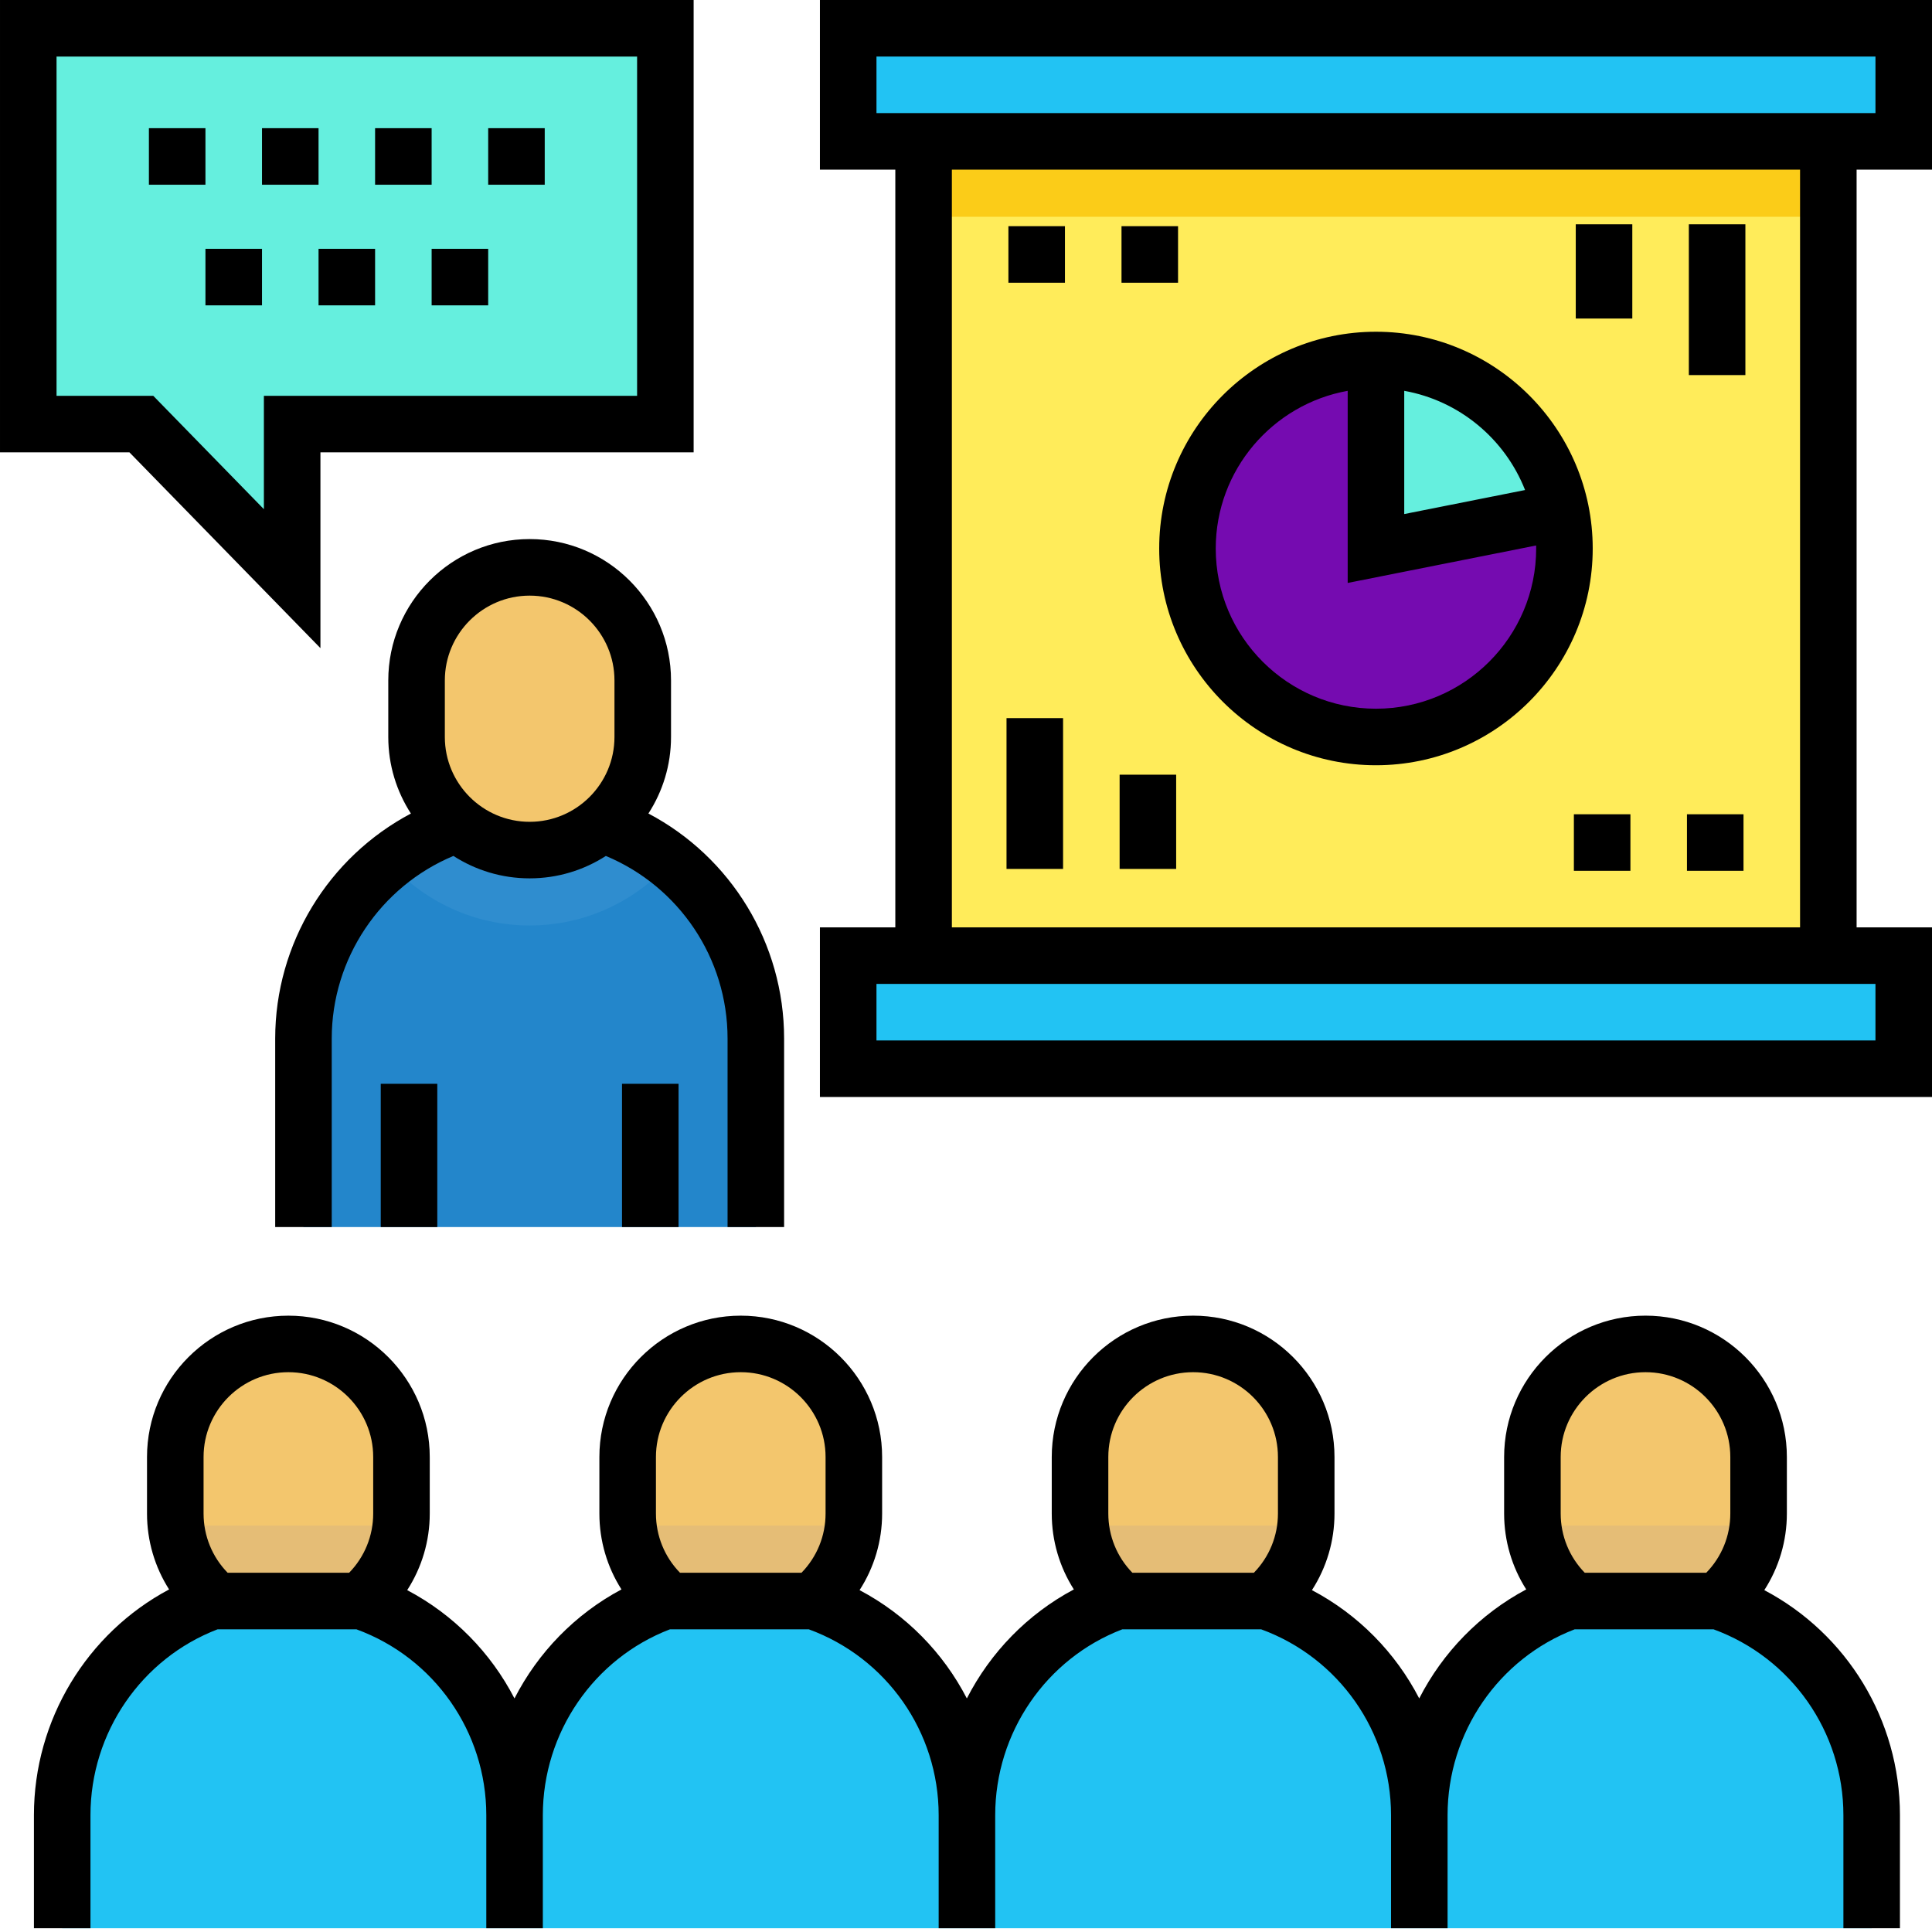 <?xml version="1.0"?>
<svg xmlns="http://www.w3.org/2000/svg" viewBox="0 0 512 512" width="512px" height="512px" class=""><g><path d="m159.684 218.492-39.43.266c-23.211 8.266-39.832 30.426-39.832 56.473v49.953h119.883v-49.953c0-26.34-17-48.699-40.621-56.738zm0 0" fill="#40a2e7" data-original="#40A2E7" class="" data-old_color="#40a2e7" style="fill:#2386CB"/><path d="m417.078 424.289h37.992c6.699-5.496 10.973-13.84 10.973-23.18v-14.988c0-16.551-13.414-29.969-29.969-29.969-16.555 0-29.973 13.418-29.973 29.969v14.988c0 9.34 4.277 17.684 10.977 23.18zm0 0" fill="#ecce93" data-original="#ECCE93" class="active-path" data-old_color="#ecce93" style="fill:#F3C66D"/><path d="m297.195 424.289h37.992c6.699-5.496 10.973-13.84 10.973-23.18v-14.988c0-16.551-13.418-29.969-29.969-29.969-16.555 0-29.973 13.418-29.973 29.969v14.988c0 9.34 4.277 17.684 10.977 23.18zm0 0" fill="#ecce93" data-original="#ECCE93" class="active-path" data-old_color="#ecce93" style="fill:#F3C66D"/><path d="m177.312 424.289h37.992c6.699-5.496 10.973-13.84 10.973-23.18v-14.988c0-16.551-13.418-29.969-29.969-29.969-16.555 0-29.973 13.418-29.973 29.969v14.988c0 9.34 4.277 17.684 10.977 23.18zm0 0" fill="#ecce93" data-original="#ECCE93" class="active-path" data-old_color="#ecce93" style="fill:#F3C66D"/><path d="m57.43 424.289h37.988c6.703-5.496 10.977-13.84 10.977-23.18v-14.988c0-16.551-13.418-29.969-29.969-29.969-16.555 0-29.973 13.418-29.973 29.969v14.988c0 9.34 4.277 17.684 10.977 23.18zm0 0" fill="#ecce93" data-original="#ECCE93" class="active-path" data-old_color="#ecce93" style="fill:#F3C66D"/><path d="m177.746 228.391c-5.352-4.273-11.445-7.648-18.062-9.898l-39.43.266c-6.316 2.25-12.137 5.531-17.27 9.633 9.156 10.336 22.516 16.871 37.379 16.871s28.223-6.535 37.383-16.871zm0 0" fill="#168de2" data-original="#168DE2" class="" data-old_color="#168de2" style="fill:#2F8DCF"/><path d="m140.363 225.281c-16.555 0-29.973-13.418-29.973-29.973v-14.984c0-16.555 13.418-29.973 29.973-29.973 16.551 0 29.969 13.418 29.969 29.973v14.984c0 16.555-13.418 29.973-29.969 29.973zm0 0" fill="#ecce93" data-original="#ECCE93" class="active-path" data-old_color="#ecce93" style="fill:#F3C66D"/><path d="m417.078 424.289h37.992c5.316-4.363 9.098-10.523 10.438-17.551-1.211-.48-2.434-.941-3.672-1.363l-3.133-1.066h-46.191l-3.25 1.16c-.902.32-1.789.66-2.672 1.008 1.293 7.137 5.105 13.395 10.488 17.812zm0 0" fill="#e5bd76" data-original="#E5BD76" class=""/><path d="m455.395 424.289h-39.43c-23.211 8.266-39.832 30.691-39.832 56.742v29.969h119.883v-29.969c0-26.344-17-48.699-40.621-56.742zm0 0" fill="#77959e" data-original="#77959E" class="" data-old_color="#77959e" style="fill:#22C3F3"/><path d="m297.195 424.289h37.992c5.316-4.363 9.098-10.523 10.438-17.551-1.211-.48-2.434-.941-3.676-1.363l-3.129-1.066h-46.191l-3.25 1.16c-.902.32-1.789.66-2.672 1.008 1.293 7.137 5.105 13.395 10.488 17.812zm0 0" fill="#e5bd76" data-original="#E5BD76" class=""/><path d="m335.512 424.289h-39.43c-23.211 8.266-39.832 30.691-39.832 56.742v29.969h119.883v-29.969c0-26.344-17-48.699-40.621-56.742zm0 0" fill="#77959e" data-original="#77959E" class="" data-old_color="#77959e" style="fill:#22C3F3"/><path d="m177.312 424.289h37.992c5.316-4.363 9.098-10.523 10.438-17.551-1.211-.48-2.434-.941-3.676-1.363l-3.129-1.066h-46.191l-3.25 1.16c-.902.32-1.789.66-2.672 1.008 1.293 7.137 5.105 13.395 10.488 17.812zm0 0" fill="#e5bd76" data-original="#E5BD76" class=""/><path d="m215.629 424.289h-39.43c-23.211 8.266-39.832 30.691-39.832 56.742v29.969h119.883v-29.969c0-26.344-17-48.699-40.621-56.742zm0 0" fill="#77959e" data-original="#77959E" class="" data-old_color="#77959e" style="fill:#22C3F3"/><path d="m57.43 424.289h37.988c5.32-4.363 9.102-10.523 10.441-17.551-1.211-.48-2.434-.941-3.676-1.363l-3.129-1.066h-46.191l-3.25 1.16c-.902.32-1.789.66-2.672 1.008 1.293 7.137 5.105 13.395 10.488 17.812zm0 0" fill="#e5bd76" data-original="#E5BD76" class=""/><path d="m95.746 424.289h-39.43c-23.211 8.266-39.832 30.691-39.832 56.742v29.969h119.883v-29.969c0-26.344-17-48.699-40.621-56.742zm0 0" fill="#77959e" data-original="#77959E" class="" data-old_color="#77959e" style="fill:#22C3F3"/><path d="m244.762 37.465h239.766v215.789h-239.766zm0 0" fill="#ffcb5a" data-original="#FFCB5A" class="" data-old_color="#ffcb5a" style="fill:#FFEC5A"/><path d="m176.328 7.492h-168.836v104.898h29.973l39.961 40.961v-40.961h98.902zm0 0" fill="#00ddc2" data-original="#00DDC2" class="" data-old_color="#00ddc2" style="fill:#65EFDE"/><path d="m224.781 7.492h279.727v29.973h-279.727zm0 0" fill="#77959e" data-original="#77959E" class="" data-old_color="#77959e" style="fill:#22C3F3"/><path d="m224.781 253.254h279.727v29.969h-279.727zm0 0" fill="#77959e" data-original="#77959E" class="" data-old_color="#77959e" style="fill:#22C3F3"/><path d="m413.641 135.621c-4.531-22.926-24.742-40.215-48.996-40.215v49.953zm0 0" fill="#00ddc2" data-original="#00DDC2" class="" data-old_color="#00ddc2" style="fill:#65EFDE"/><path d="m364.645 145.359v-49.953c-27.586 0-49.953 22.363-49.953 49.953 0 27.586 22.367 49.949 49.953 49.949 27.586 0 49.949-22.363 49.949-49.949 0-3.336-.332-6.59-.953-9.738zm0 0" fill="#a477bd" data-original="#A477BD" class="" data-old_color="#a477bd" style="fill:#750BB0"/><path d="m244.762 37.465h239.766v19.98h-239.766zm0 0" fill="#fba61f" data-original="#FBA61F" class="" data-old_color="#fba61f" style="fill:#FBCC18"/><path d="m100.902 287.219h14.984v37.965h-14.984zm0 0" data-original="#000000" class="" style="fill:#000000"/><path d="m164.84 287.219h14.984v37.965h-14.984zm0 0" data-original="#000000" class="" style="fill:#000000"/><path d="m177.828 195.309v-14.984c0-20.656-16.809-37.465-37.465-37.465s-37.465 16.809-37.465 37.465v14.984c0 7.473 2.211 14.438 5.996 20.289-21.84 11.543-35.965 34.438-35.965 59.633v49.953h14.984v-49.953c0-21.195 12.848-40.297 32.246-48.398 5.836 3.754 12.766 5.941 20.203 5.941 7.434 0 14.363-2.188 20.195-5.938 19.426 8.098 32.254 27.117 32.254 48.395v49.953h14.984v-49.953c0-25.293-14.094-48.113-35.961-59.641 3.785-5.848 5.992-12.809 5.992-20.281zm-14.988 0c0 12.395-10.082 22.48-22.477 22.48s-22.477-10.086-22.477-22.48v-14.984c0-12.395 10.082-22.477 22.477-22.477s22.477 10.082 22.477 22.477zm0 0" data-original="#000000" class="" style="fill:#000000"/><path d="m467.562 421.398c3.859-5.977 5.977-12.984 5.977-20.289v-14.988c0-20.656-16.809-37.461-37.465-37.461s-37.465 16.805-37.465 37.461v14.988c0 7.23 2.07 14.164 5.855 20.102-12.293 6.547-22.125 16.715-28.355 28.887-6.25-12.102-16.102-22.199-28.43-28.699 3.859-5.977 5.977-12.984 5.977-20.289v-14.988c0-20.656-16.809-37.461-37.465-37.461s-37.465 16.805-37.465 37.461v14.988c0 7.23 2.07 14.164 5.855 20.102-12.293 6.547-22.125 16.715-28.355 28.887-6.25-12.102-16.102-22.199-28.43-28.699 3.859-5.977 5.977-12.984 5.977-20.289v-14.988c0-20.656-16.809-37.461-37.465-37.461s-37.465 16.805-37.465 37.461v14.988c0 7.23 2.07 14.164 5.852 20.102-12.289 6.547-22.121 16.715-28.352 28.887-6.25-12.102-16.102-22.199-28.43-28.699 3.859-5.977 5.977-12.984 5.977-20.289v-14.988c0-20.656-16.809-37.461-37.465-37.461-20.66 0-37.465 16.805-37.465 37.461v14.988c0 7.23 2.07 14.164 5.852 20.102-21.758 11.586-35.82 34.539-35.82 59.82v29.969h14.984v-29.969c0-21.871 13.48-41.504 33.68-49.25h36.809c20.629 7.551 34.41 27.191 34.41 49.25v29.969h14.984v-29.969c0-21.871 13.48-41.504 33.68-49.25h36.809c20.633 7.551 34.41 27.191 34.41 49.25v29.969h14.984v-29.969c0-21.871 13.48-41.504 33.68-49.25h36.809c20.633 7.551 34.41 27.191 34.41 49.25v29.969h14.984v-29.969c0-21.871 13.48-41.504 33.68-49.25h36.809c20.633 7.551 34.41 27.191 34.41 49.25v29.969h14.984v-29.969c0-25.289-14.086-48.105-35.945-59.633zm-368.66-20.289c0 5.914-2.297 11.504-6.379 15.688h-32.195c-4.082-4.184-6.379-9.773-6.379-15.688v-14.988c0-12.395 10.082-22.477 22.477-22.477s22.477 10.082 22.477 22.477zm119.883 0c0 5.914-2.297 11.504-6.379 15.688h-32.195c-4.082-4.184-6.379-9.773-6.379-15.688v-14.988c0-12.395 10.082-22.477 22.477-22.477 12.395 0 22.477 10.082 22.477 22.477zm119.883 0c0 5.914-2.297 11.504-6.379 15.688h-32.195c-4.082-4.184-6.379-9.773-6.379-15.688v-14.988c0-12.395 10.082-22.477 22.477-22.477 12.395 0 22.477 10.082 22.477 22.477zm119.883 0c0 5.914-2.297 11.504-6.379 15.688h-32.195c-4.082-4.184-6.379-9.773-6.379-15.688v-14.988c0-12.395 10.082-22.477 22.477-22.477s22.477 10.082 22.477 22.477zm0 0" data-original="#000000" class="" style="fill:#000000"/><path d="m84.918 171.762v-51.879h98.902v-119.883h-183.82v119.883h34.305zm-69.934-156.777h153.852v89.914h-98.902v30.043l-29.312-30.043h-25.637zm0 0" data-original="#000000" class="" style="fill:#000000"/><path d="m512 44.957v-44.957h-294.711v44.957h19.98v200.805h-19.98v44.953h294.711v-44.953h-19.98v-200.805zm-14.984 215.789v14.984h-264.742v-14.984zm-244.762-14.984v-200.805h224.781v200.805zm-19.98-215.789v-14.988h264.742v14.988zm0 0" data-original="#000000" class="" style="fill:#000000"/><path d="m364.645 87.914c-31.676 0-57.445 25.77-57.445 57.445 0 31.672 25.77 57.441 57.445 57.441s57.441-25.77 57.441-57.441c0-31.676-25.766-57.445-57.441-57.445zm7.492 15.66c14.645 2.621 26.703 12.766 32.023 26.289l-32.023 6.367zm34.965 41.785c0 23.41-19.047 42.457-42.457 42.457-23.414 0-42.461-19.047-42.461-42.457 0-20.855 15.117-38.234 34.969-41.785v50.914l49.93-9.93c.004.27.02.531.02.801zm0 0" data-original="#000000" class="" style="fill:#000000"/><g fill="#fff"><path d="m312.195 74.926h-14.984v-14.984h14.984zm-29.973 0h-14.984v-14.984h14.984zm0 0" data-original="#000000" class="" style="fill:#000000"/><path d="m462.047 230.773h-14.984v-14.984h14.984zm-29.969 0h-14.984v-14.984h14.984zm0 0" data-original="#000000" class="" style="fill:#000000"/><path d="m447.562 59.441h14.984v39.961h-14.984zm0 0" data-original="#000000" class="" style="fill:#000000"/><path d="m417.594 59.441h14.984v24.977h-14.984zm0 0" data-original="#000000" class="" style="fill:#000000"/><path d="m266.738 190.312h14.988v39.961h-14.988zm0 0" data-original="#000000" class="" style="fill:#000000"/><path d="m296.711 205.301h14.984v24.973h-14.984zm0 0" data-original="#000000" class="" style="fill:#000000"/><path d="m144.359 48.953h-14.984v-14.984h14.984zm-29.973 0h-14.984v-14.984h14.984zm-29.969 0h-14.984v-14.984h14.984zm-29.973 0h-14.984v-14.984h14.984zm0 0" data-original="#000000" class="" style="fill:#000000"/><path d="m129.375 80.922h-14.988v-14.984h14.988zm-29.973 0h-14.984v-14.984h14.984zm-29.969 0h-14.988v-14.984h14.988zm0 0" data-original="#000000" class="" style="fill:#000000"/></g></g> </svg>
